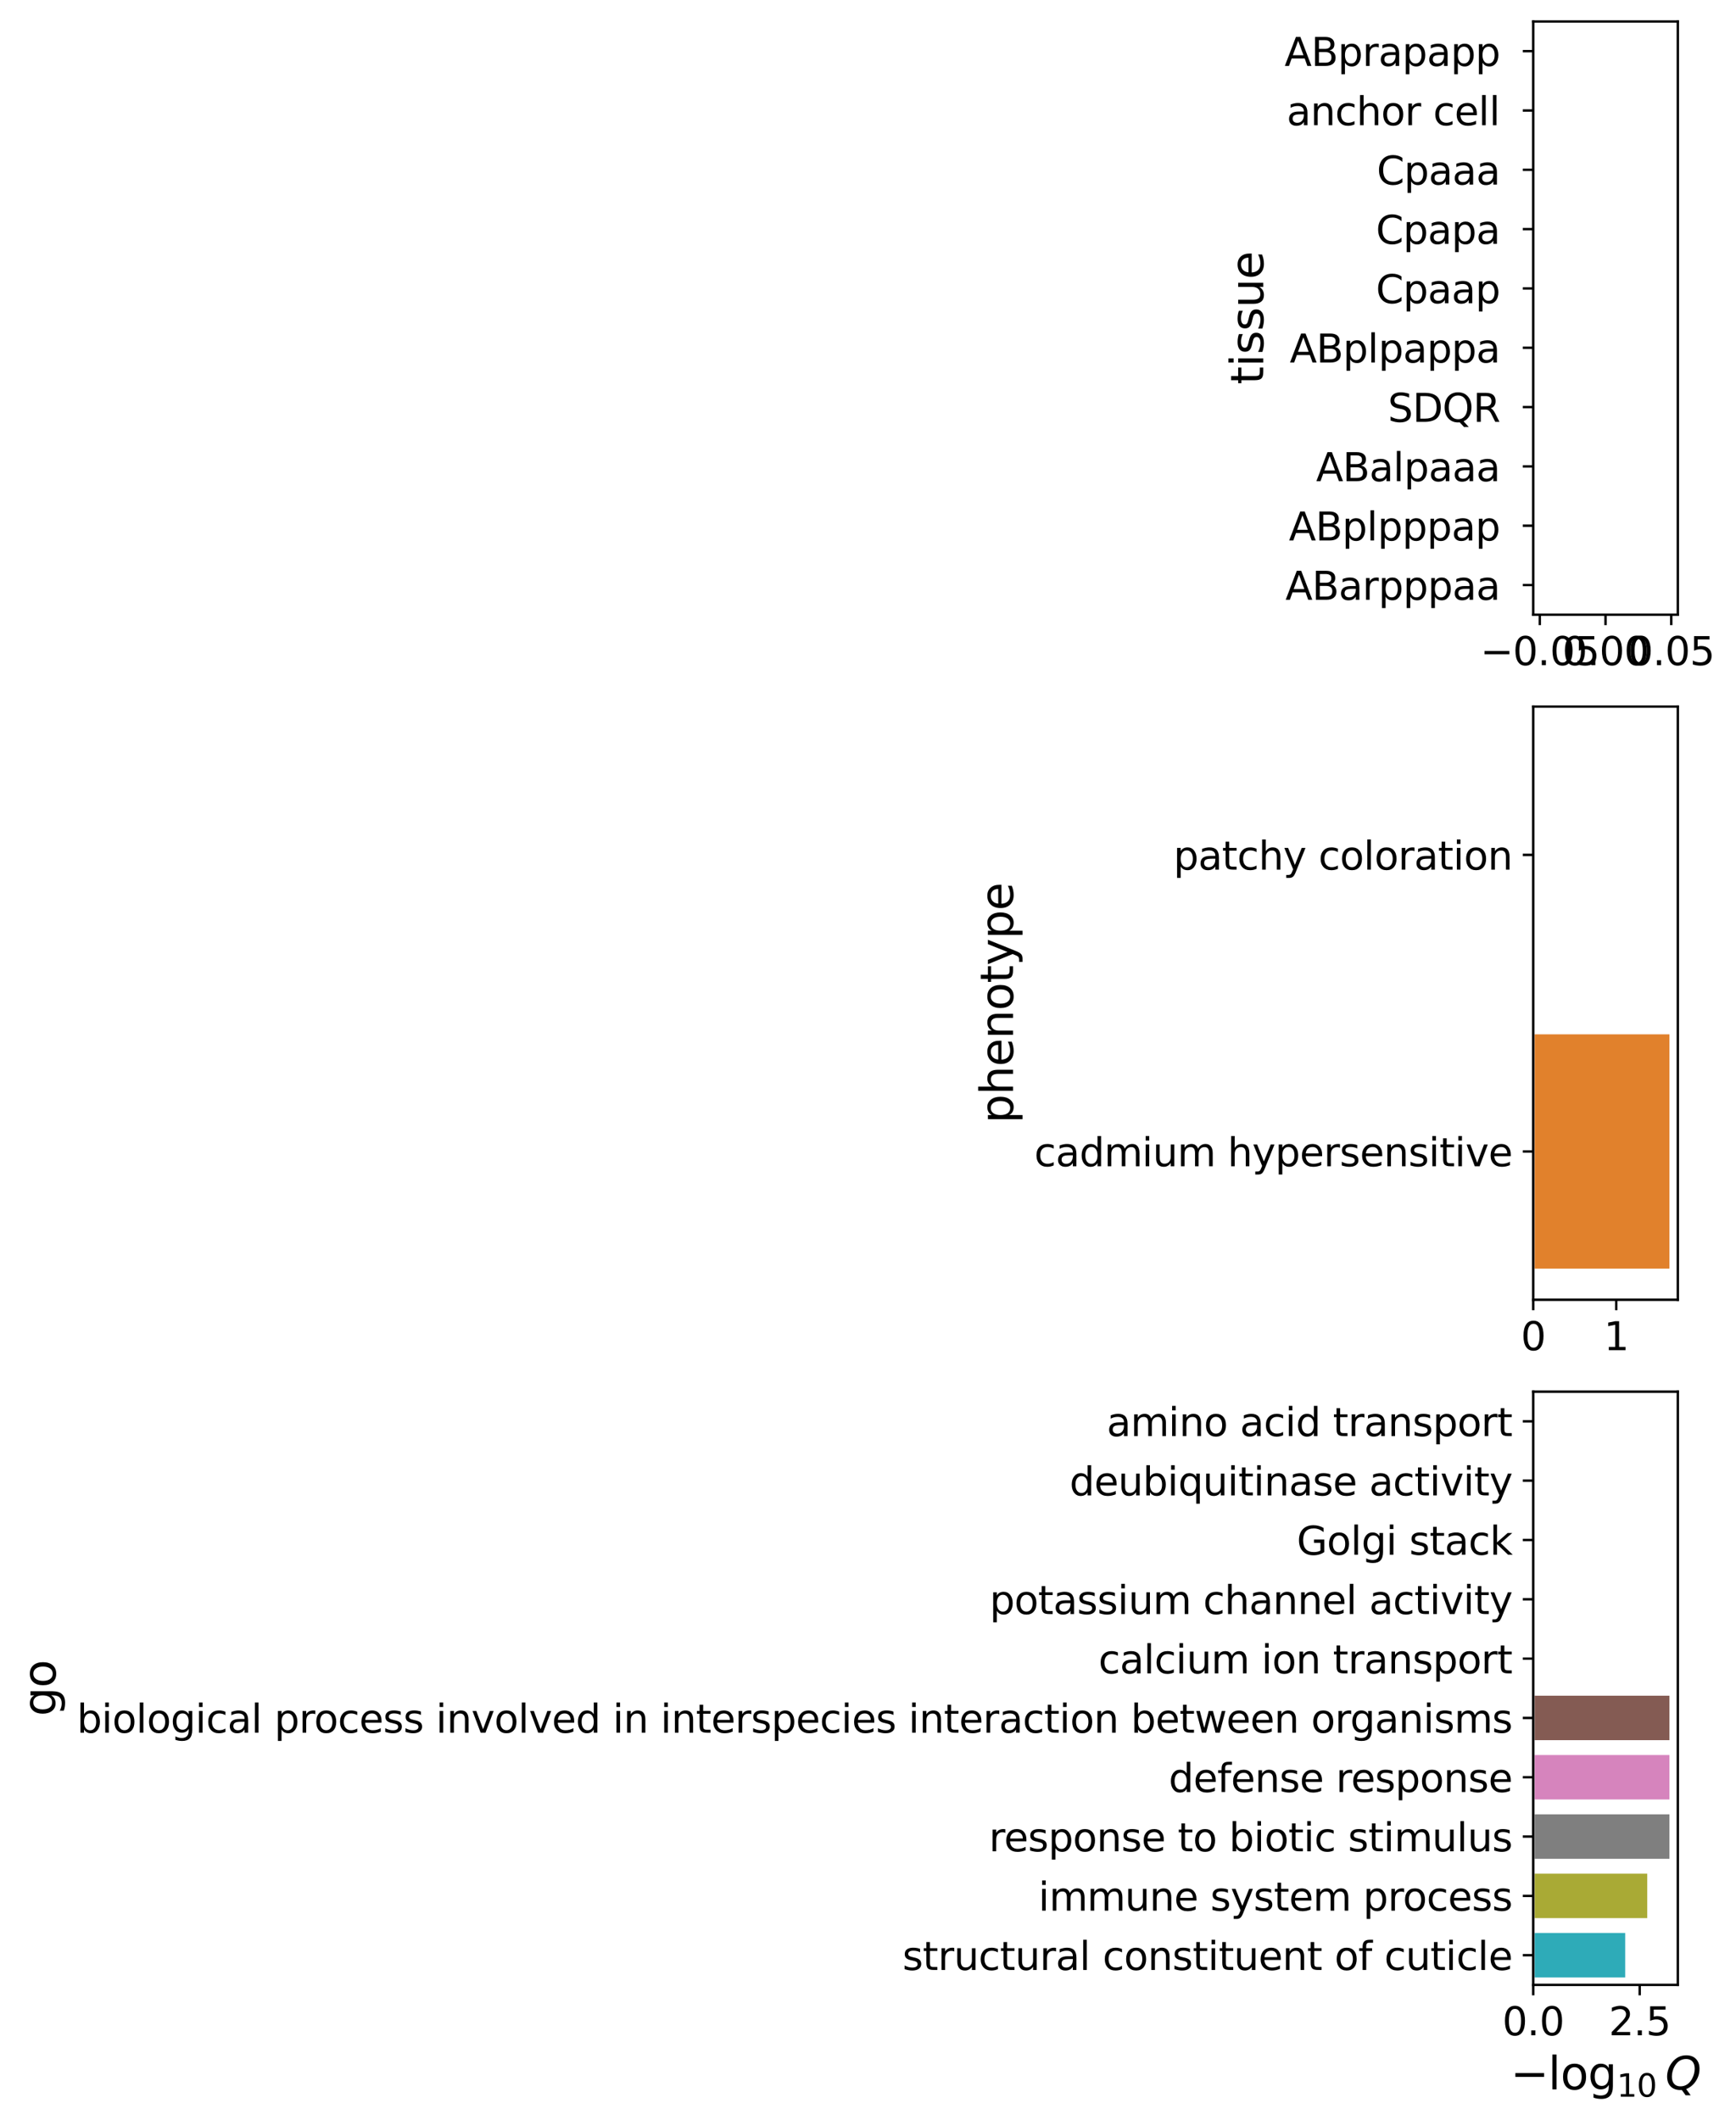 <?xml version="1.0" encoding="utf-8" standalone="no"?>
<!DOCTYPE svg PUBLIC "-//W3C//DTD SVG 1.1//EN"
  "http://www.w3.org/Graphics/SVG/1.1/DTD/svg11.dtd">
<svg xmlns:xlink="http://www.w3.org/1999/xlink" width="581.06pt" height="709.692pt" viewBox="0 0 581.06 709.692" xmlns="http://www.w3.org/2000/svg" version="1.1">
 <defs>
  <style type="text/css">*{stroke-linejoin: round; stroke-linecap: butt}</style>
 </defs>
 <g id="figure_1">
  <g id="patch_1">
   <path d="M 0 709.692 
L 581.06 709.692 
L 581.06 0 
L 0 0 
z
" style="fill: #ffffff"/>
  </g>
  <g id="axes_1">
   <g id="patch_2">
    <path d="M 513.187 205.747 
L 561.587 205.747 
L 561.587 7.2 
L 513.187 7.2 
z
" style="fill: #ffffff"/>
   </g>
   <g id="patch_3">
    <path d="M 0 0 
z
" clip-path="url(#p25fff73bb0)" style="fill: #3274a1; stroke: #ffffff; stroke-linejoin: miter"/>
   </g>
   <g id="patch_4">
    <path d="M 0 0 
z
" clip-path="url(#p25fff73bb0)" style="fill: #e1812c; stroke: #ffffff; stroke-linejoin: miter"/>
   </g>
   <g id="patch_5">
    <path d="M 0 0 
z
" clip-path="url(#p25fff73bb0)" style="fill: #3a923a; stroke: #ffffff; stroke-linejoin: miter"/>
   </g>
   <g id="patch_6">
    <path d="M 0 0 
z
" clip-path="url(#p25fff73bb0)" style="fill: #c03d3e; stroke: #ffffff; stroke-linejoin: miter"/>
   </g>
   <g id="patch_7">
    <path d="M 0 0 
z
" clip-path="url(#p25fff73bb0)" style="fill: #9372b2; stroke: #ffffff; stroke-linejoin: miter"/>
   </g>
   <g id="patch_8">
    <path d="M 0 0 
z
" clip-path="url(#p25fff73bb0)" style="fill: #845b53; stroke: #ffffff; stroke-linejoin: miter"/>
   </g>
   <g id="patch_9">
    <path d="M 0 0 
z
" clip-path="url(#p25fff73bb0)" style="fill: #d684bd; stroke: #ffffff; stroke-linejoin: miter"/>
   </g>
   <g id="patch_10">
    <path d="M 0 0 
z
" clip-path="url(#p25fff73bb0)" style="fill: #7f7f7f; stroke: #ffffff; stroke-linejoin: miter"/>
   </g>
   <g id="patch_11">
    <path d="M 0 0 
z
" clip-path="url(#p25fff73bb0)" style="fill: #a9aa35; stroke: #ffffff; stroke-linejoin: miter"/>
   </g>
   <g id="patch_12">
    <path d="M 0 0 
z
" clip-path="url(#p25fff73bb0)" style="fill: #2eabb8; stroke: #ffffff; stroke-linejoin: miter"/>
   </g>
   <g id="matplotlib.axis_1">
    <g id="xtick_1">
     <g id="line2d_1">
      <defs>
       <path id="m244126fe84" d="M 0 0 
L 0 3.5 
" style="stroke: #000000; stroke-width: 0.8"/>
      </defs>
      <g>
       <use xlink:href="#m244126fe84" x="515.387" y="205.747" style="stroke: #000000; stroke-width: 0.8"/>
      </g>
     </g>
     <g id="text_1">
      <!-- −0.05 -->
      <g transform="translate(495.468 222.625) scale(0.13 -0.13)">
       <defs>
        <path id="DejaVuSans-2212" d="M 678 2272 
L 4684 2272 
L 4684 1741 
L 678 1741 
L 678 2272 
z
" transform="scale(0.016)"/>
        <path id="DejaVuSans-30" d="M 2034 4250 
Q 1547 4250 1301 3770 
Q 1056 3291 1056 2328 
Q 1056 1369 1301 889 
Q 1547 409 2034 409 
Q 2525 409 2770 889 
Q 3016 1369 3016 2328 
Q 3016 3291 2770 3770 
Q 2525 4250 2034 4250 
z
M 2034 4750 
Q 2819 4750 3233 4129 
Q 3647 3509 3647 2328 
Q 3647 1150 3233 529 
Q 2819 -91 2034 -91 
Q 1250 -91 836 529 
Q 422 1150 422 2328 
Q 422 3509 836 4129 
Q 1250 4750 2034 4750 
z
" transform="scale(0.016)"/>
        <path id="DejaVuSans-2e" d="M 684 794 
L 1344 794 
L 1344 0 
L 684 0 
L 684 794 
z
" transform="scale(0.016)"/>
        <path id="DejaVuSans-35" d="M 691 4666 
L 3169 4666 
L 3169 4134 
L 1269 4134 
L 1269 2991 
Q 1406 3038 1543 3061 
Q 1681 3084 1819 3084 
Q 2600 3084 3056 2656 
Q 3513 2228 3513 1497 
Q 3513 744 3044 326 
Q 2575 -91 1722 -91 
Q 1428 -91 1123 -41 
Q 819 9 494 109 
L 494 744 
Q 775 591 1075 516 
Q 1375 441 1709 441 
Q 2250 441 2565 725 
Q 2881 1009 2881 1497 
Q 2881 1984 2565 2268 
Q 2250 2553 1709 2553 
Q 1456 2553 1204 2497 
Q 953 2441 691 2322 
L 691 4666 
z
" transform="scale(0.016)"/>
       </defs>
       <use xlink:href="#DejaVuSans-2212"/>
       <use xlink:href="#DejaVuSans-30" x="83.789"/>
       <use xlink:href="#DejaVuSans-2e" x="147.412"/>
       <use xlink:href="#DejaVuSans-30" x="179.199"/>
       <use xlink:href="#DejaVuSans-35" x="242.822"/>
      </g>
     </g>
    </g>
    <g id="xtick_2">
     <g id="line2d_2">
      <g>
       <use xlink:href="#m244126fe84" x="537.387" y="205.747" style="stroke: #000000; stroke-width: 0.8"/>
      </g>
     </g>
     <g id="text_2">
      <!-- 0.00 -->
      <g transform="translate(522.914 222.625) scale(0.13 -0.13)">
       <use xlink:href="#DejaVuSans-30"/>
       <use xlink:href="#DejaVuSans-2e" x="63.623"/>
       <use xlink:href="#DejaVuSans-30" x="95.41"/>
       <use xlink:href="#DejaVuSans-30" x="159.033"/>
      </g>
     </g>
    </g>
    <g id="xtick_3">
     <g id="line2d_3">
      <g>
       <use xlink:href="#m244126fe84" x="559.387" y="205.747" style="stroke: #000000; stroke-width: 0.8"/>
      </g>
     </g>
     <g id="text_3">
      <!-- 0.05 -->
      <g transform="translate(544.914 222.625) scale(0.13 -0.13)">
       <use xlink:href="#DejaVuSans-30"/>
       <use xlink:href="#DejaVuSans-2e" x="63.623"/>
       <use xlink:href="#DejaVuSans-30" x="95.41"/>
       <use xlink:href="#DejaVuSans-35" x="159.033"/>
      </g>
     </g>
    </g>
   </g>
   <g id="matplotlib.axis_2">
    <g id="ytick_1">
     <g id="line2d_4">
      <defs>
       <path id="mc6556f4d99" d="M 0 0 
L -3.5 0 
" style="stroke: #000000; stroke-width: 0.8"/>
      </defs>
      <g>
       <use xlink:href="#mc6556f4d99" x="513.187" y="17.127" style="stroke: #000000; stroke-width: 0.8"/>
      </g>
     </g>
     <g id="text_4">
      <!-- ABprapapp  -->
      <g transform="translate(429.954 22.066) scale(0.13 -0.13)">
       <defs>
        <path id="DejaVuSans-41" d="M 2188 4044 
L 1331 1722 
L 3047 1722 
L 2188 4044 
z
M 1831 4666 
L 2547 4666 
L 4325 0 
L 3669 0 
L 3244 1197 
L 1141 1197 
L 716 0 
L 50 0 
L 1831 4666 
z
" transform="scale(0.016)"/>
        <path id="DejaVuSans-42" d="M 1259 2228 
L 1259 519 
L 2272 519 
Q 2781 519 3026 730 
Q 3272 941 3272 1375 
Q 3272 1813 3026 2020 
Q 2781 2228 2272 2228 
L 1259 2228 
z
M 1259 4147 
L 1259 2741 
L 2194 2741 
Q 2656 2741 2882 2914 
Q 3109 3088 3109 3444 
Q 3109 3797 2882 3972 
Q 2656 4147 2194 4147 
L 1259 4147 
z
M 628 4666 
L 2241 4666 
Q 2963 4666 3353 4366 
Q 3744 4066 3744 3513 
Q 3744 3084 3544 2831 
Q 3344 2578 2956 2516 
Q 3422 2416 3680 2098 
Q 3938 1781 3938 1306 
Q 3938 681 3513 340 
Q 3088 0 2303 0 
L 628 0 
L 628 4666 
z
" transform="scale(0.016)"/>
        <path id="DejaVuSans-70" d="M 1159 525 
L 1159 -1331 
L 581 -1331 
L 581 3500 
L 1159 3500 
L 1159 2969 
Q 1341 3281 1617 3432 
Q 1894 3584 2278 3584 
Q 2916 3584 3314 3078 
Q 3713 2572 3713 1747 
Q 3713 922 3314 415 
Q 2916 -91 2278 -91 
Q 1894 -91 1617 61 
Q 1341 213 1159 525 
z
M 3116 1747 
Q 3116 2381 2855 2742 
Q 2594 3103 2138 3103 
Q 1681 3103 1420 2742 
Q 1159 2381 1159 1747 
Q 1159 1113 1420 752 
Q 1681 391 2138 391 
Q 2594 391 2855 752 
Q 3116 1113 3116 1747 
z
" transform="scale(0.016)"/>
        <path id="DejaVuSans-72" d="M 2631 2963 
Q 2534 3019 2420 3045 
Q 2306 3072 2169 3072 
Q 1681 3072 1420 2755 
Q 1159 2438 1159 1844 
L 1159 0 
L 581 0 
L 581 3500 
L 1159 3500 
L 1159 2956 
Q 1341 3275 1631 3429 
Q 1922 3584 2338 3584 
Q 2397 3584 2469 3576 
Q 2541 3569 2628 3553 
L 2631 2963 
z
" transform="scale(0.016)"/>
        <path id="DejaVuSans-61" d="M 2194 1759 
Q 1497 1759 1228 1600 
Q 959 1441 959 1056 
Q 959 750 1161 570 
Q 1363 391 1709 391 
Q 2188 391 2477 730 
Q 2766 1069 2766 1631 
L 2766 1759 
L 2194 1759 
z
M 3341 1997 
L 3341 0 
L 2766 0 
L 2766 531 
Q 2569 213 2275 61 
Q 1981 -91 1556 -91 
Q 1019 -91 701 211 
Q 384 513 384 1019 
Q 384 1609 779 1909 
Q 1175 2209 1959 2209 
L 2766 2209 
L 2766 2266 
Q 2766 2663 2505 2880 
Q 2244 3097 1772 3097 
Q 1472 3097 1187 3025 
Q 903 2953 641 2809 
L 641 3341 
Q 956 3463 1253 3523 
Q 1550 3584 1831 3584 
Q 2591 3584 2966 3190 
Q 3341 2797 3341 1997 
z
" transform="scale(0.016)"/>
        <path id="DejaVuSans-20" transform="scale(0.016)"/>
       </defs>
       <use xlink:href="#DejaVuSans-41"/>
       <use xlink:href="#DejaVuSans-42" x="68.408"/>
       <use xlink:href="#DejaVuSans-70" x="137.012"/>
       <use xlink:href="#DejaVuSans-72" x="200.488"/>
       <use xlink:href="#DejaVuSans-61" x="241.602"/>
       <use xlink:href="#DejaVuSans-70" x="302.881"/>
       <use xlink:href="#DejaVuSans-61" x="366.357"/>
       <use xlink:href="#DejaVuSans-70" x="427.637"/>
       <use xlink:href="#DejaVuSans-70" x="491.113"/>
       <use xlink:href="#DejaVuSans-20" x="554.59"/>
      </g>
     </g>
    </g>
    <g id="ytick_2">
     <g id="line2d_5">
      <g>
       <use xlink:href="#mc6556f4d99" x="513.187" y="36.982" style="stroke: #000000; stroke-width: 0.8"/>
      </g>
     </g>
     <g id="text_5">
      <!-- anchor cell  -->
      <g transform="translate(430.663 41.921) scale(0.13 -0.13)">
       <defs>
        <path id="DejaVuSans-6e" d="M 3513 2113 
L 3513 0 
L 2938 0 
L 2938 2094 
Q 2938 2591 2744 2837 
Q 2550 3084 2163 3084 
Q 1697 3084 1428 2787 
Q 1159 2491 1159 1978 
L 1159 0 
L 581 0 
L 581 3500 
L 1159 3500 
L 1159 2956 
Q 1366 3272 1645 3428 
Q 1925 3584 2291 3584 
Q 2894 3584 3203 3211 
Q 3513 2838 3513 2113 
z
" transform="scale(0.016)"/>
        <path id="DejaVuSans-63" d="M 3122 3366 
L 3122 2828 
Q 2878 2963 2633 3030 
Q 2388 3097 2138 3097 
Q 1578 3097 1268 2742 
Q 959 2388 959 1747 
Q 959 1106 1268 751 
Q 1578 397 2138 397 
Q 2388 397 2633 464 
Q 2878 531 3122 666 
L 3122 134 
Q 2881 22 2623 -34 
Q 2366 -91 2075 -91 
Q 1284 -91 818 406 
Q 353 903 353 1747 
Q 353 2603 823 3093 
Q 1294 3584 2113 3584 
Q 2378 3584 2631 3529 
Q 2884 3475 3122 3366 
z
" transform="scale(0.016)"/>
        <path id="DejaVuSans-68" d="M 3513 2113 
L 3513 0 
L 2938 0 
L 2938 2094 
Q 2938 2591 2744 2837 
Q 2550 3084 2163 3084 
Q 1697 3084 1428 2787 
Q 1159 2491 1159 1978 
L 1159 0 
L 581 0 
L 581 4863 
L 1159 4863 
L 1159 2956 
Q 1366 3272 1645 3428 
Q 1925 3584 2291 3584 
Q 2894 3584 3203 3211 
Q 3513 2838 3513 2113 
z
" transform="scale(0.016)"/>
        <path id="DejaVuSans-6f" d="M 1959 3097 
Q 1497 3097 1228 2736 
Q 959 2375 959 1747 
Q 959 1119 1226 758 
Q 1494 397 1959 397 
Q 2419 397 2687 759 
Q 2956 1122 2956 1747 
Q 2956 2369 2687 2733 
Q 2419 3097 1959 3097 
z
M 1959 3584 
Q 2709 3584 3137 3096 
Q 3566 2609 3566 1747 
Q 3566 888 3137 398 
Q 2709 -91 1959 -91 
Q 1206 -91 779 398 
Q 353 888 353 1747 
Q 353 2609 779 3096 
Q 1206 3584 1959 3584 
z
" transform="scale(0.016)"/>
        <path id="DejaVuSans-65" d="M 3597 1894 
L 3597 1613 
L 953 1613 
Q 991 1019 1311 708 
Q 1631 397 2203 397 
Q 2534 397 2845 478 
Q 3156 559 3463 722 
L 3463 178 
Q 3153 47 2828 -22 
Q 2503 -91 2169 -91 
Q 1331 -91 842 396 
Q 353 884 353 1716 
Q 353 2575 817 3079 
Q 1281 3584 2069 3584 
Q 2775 3584 3186 3129 
Q 3597 2675 3597 1894 
z
M 3022 2063 
Q 3016 2534 2758 2815 
Q 2500 3097 2075 3097 
Q 1594 3097 1305 2825 
Q 1016 2553 972 2059 
L 3022 2063 
z
" transform="scale(0.016)"/>
        <path id="DejaVuSans-6c" d="M 603 4863 
L 1178 4863 
L 1178 0 
L 603 0 
L 603 4863 
z
" transform="scale(0.016)"/>
       </defs>
       <use xlink:href="#DejaVuSans-61"/>
       <use xlink:href="#DejaVuSans-6e" x="61.279"/>
       <use xlink:href="#DejaVuSans-63" x="124.658"/>
       <use xlink:href="#DejaVuSans-68" x="179.639"/>
       <use xlink:href="#DejaVuSans-6f" x="243.018"/>
       <use xlink:href="#DejaVuSans-72" x="304.199"/>
       <use xlink:href="#DejaVuSans-20" x="345.312"/>
       <use xlink:href="#DejaVuSans-63" x="377.1"/>
       <use xlink:href="#DejaVuSans-65" x="432.08"/>
       <use xlink:href="#DejaVuSans-6c" x="493.604"/>
       <use xlink:href="#DejaVuSans-6c" x="521.387"/>
       <use xlink:href="#DejaVuSans-20" x="549.17"/>
      </g>
     </g>
    </g>
    <g id="ytick_3">
     <g id="line2d_6">
      <g>
       <use xlink:href="#mc6556f4d99" x="513.187" y="56.837" style="stroke: #000000; stroke-width: 0.8"/>
      </g>
     </g>
     <g id="text_6">
      <!-- Cpaaa  -->
      <g transform="translate(460.825 61.776) scale(0.13 -0.13)">
       <defs>
        <path id="DejaVuSans-43" d="M 4122 4306 
L 4122 3641 
Q 3803 3938 3442 4084 
Q 3081 4231 2675 4231 
Q 1875 4231 1450 3742 
Q 1025 3253 1025 2328 
Q 1025 1406 1450 917 
Q 1875 428 2675 428 
Q 3081 428 3442 575 
Q 3803 722 4122 1019 
L 4122 359 
Q 3791 134 3420 21 
Q 3050 -91 2638 -91 
Q 1578 -91 968 557 
Q 359 1206 359 2328 
Q 359 3453 968 4101 
Q 1578 4750 2638 4750 
Q 3056 4750 3426 4639 
Q 3797 4528 4122 4306 
z
" transform="scale(0.016)"/>
       </defs>
       <use xlink:href="#DejaVuSans-43"/>
       <use xlink:href="#DejaVuSans-70" x="69.824"/>
       <use xlink:href="#DejaVuSans-61" x="133.301"/>
       <use xlink:href="#DejaVuSans-61" x="194.58"/>
       <use xlink:href="#DejaVuSans-61" x="255.859"/>
       <use xlink:href="#DejaVuSans-20" x="317.139"/>
      </g>
     </g>
    </g>
    <g id="ytick_4">
     <g id="line2d_7">
      <g>
       <use xlink:href="#mc6556f4d99" x="513.187" y="76.691" style="stroke: #000000; stroke-width: 0.8"/>
      </g>
     </g>
     <g id="text_7">
      <!-- Cpapa  -->
      <g transform="translate(460.539 81.63) scale(0.13 -0.13)">
       <use xlink:href="#DejaVuSans-43"/>
       <use xlink:href="#DejaVuSans-70" x="69.824"/>
       <use xlink:href="#DejaVuSans-61" x="133.301"/>
       <use xlink:href="#DejaVuSans-70" x="194.58"/>
       <use xlink:href="#DejaVuSans-61" x="258.057"/>
       <use xlink:href="#DejaVuSans-20" x="319.336"/>
      </g>
     </g>
    </g>
    <g id="ytick_5">
     <g id="line2d_8">
      <g>
       <use xlink:href="#mc6556f4d99" x="513.187" y="96.546" style="stroke: #000000; stroke-width: 0.8"/>
      </g>
     </g>
     <g id="text_8">
      <!-- Cpaap  -->
      <g transform="translate(460.539 101.485) scale(0.13 -0.13)">
       <use xlink:href="#DejaVuSans-43"/>
       <use xlink:href="#DejaVuSans-70" x="69.824"/>
       <use xlink:href="#DejaVuSans-61" x="133.301"/>
       <use xlink:href="#DejaVuSans-61" x="194.58"/>
       <use xlink:href="#DejaVuSans-70" x="255.859"/>
       <use xlink:href="#DejaVuSans-20" x="319.336"/>
      </g>
     </g>
    </g>
    <g id="ytick_6">
     <g id="line2d_9">
      <g>
       <use xlink:href="#mc6556f4d99" x="513.187" y="116.401" style="stroke: #000000; stroke-width: 0.8"/>
      </g>
     </g>
     <g id="text_9">
      <!-- ABplpappa  -->
      <g transform="translate(431.687 121.34) scale(0.13 -0.13)">
       <use xlink:href="#DejaVuSans-41"/>
       <use xlink:href="#DejaVuSans-42" x="68.408"/>
       <use xlink:href="#DejaVuSans-70" x="137.012"/>
       <use xlink:href="#DejaVuSans-6c" x="200.488"/>
       <use xlink:href="#DejaVuSans-70" x="228.271"/>
       <use xlink:href="#DejaVuSans-61" x="291.748"/>
       <use xlink:href="#DejaVuSans-70" x="353.027"/>
       <use xlink:href="#DejaVuSans-70" x="416.504"/>
       <use xlink:href="#DejaVuSans-61" x="479.98"/>
       <use xlink:href="#DejaVuSans-20" x="541.26"/>
      </g>
     </g>
    </g>
    <g id="ytick_7">
     <g id="line2d_10">
      <g>
       <use xlink:href="#mc6556f4d99" x="513.187" y="136.255" style="stroke: #000000; stroke-width: 0.8"/>
      </g>
     </g>
     <g id="text_10">
      <!-- SDQR  -->
      <g transform="translate(464.526 141.194) scale(0.13 -0.13)">
       <defs>
        <path id="DejaVuSans-53" d="M 3425 4513 
L 3425 3897 
Q 3066 4069 2747 4153 
Q 2428 4238 2131 4238 
Q 1616 4238 1336 4038 
Q 1056 3838 1056 3469 
Q 1056 3159 1242 3001 
Q 1428 2844 1947 2747 
L 2328 2669 
Q 3034 2534 3370 2195 
Q 3706 1856 3706 1288 
Q 3706 609 3251 259 
Q 2797 -91 1919 -91 
Q 1588 -91 1214 -16 
Q 841 59 441 206 
L 441 856 
Q 825 641 1194 531 
Q 1563 422 1919 422 
Q 2459 422 2753 634 
Q 3047 847 3047 1241 
Q 3047 1584 2836 1778 
Q 2625 1972 2144 2069 
L 1759 2144 
Q 1053 2284 737 2584 
Q 422 2884 422 3419 
Q 422 4038 858 4394 
Q 1294 4750 2059 4750 
Q 2388 4750 2728 4690 
Q 3069 4631 3425 4513 
z
" transform="scale(0.016)"/>
        <path id="DejaVuSans-44" d="M 1259 4147 
L 1259 519 
L 2022 519 
Q 2988 519 3436 956 
Q 3884 1394 3884 2338 
Q 3884 3275 3436 3711 
Q 2988 4147 2022 4147 
L 1259 4147 
z
M 628 4666 
L 1925 4666 
Q 3281 4666 3915 4102 
Q 4550 3538 4550 2338 
Q 4550 1131 3912 565 
Q 3275 0 1925 0 
L 628 0 
L 628 4666 
z
" transform="scale(0.016)"/>
        <path id="DejaVuSans-51" d="M 2522 4238 
Q 1834 4238 1429 3725 
Q 1025 3213 1025 2328 
Q 1025 1447 1429 934 
Q 1834 422 2522 422 
Q 3209 422 3611 934 
Q 4013 1447 4013 2328 
Q 4013 3213 3611 3725 
Q 3209 4238 2522 4238 
z
M 3406 84 
L 4238 -825 
L 3475 -825 
L 2784 -78 
Q 2681 -84 2626 -87 
Q 2572 -91 2522 -91 
Q 1538 -91 948 567 
Q 359 1225 359 2328 
Q 359 3434 948 4092 
Q 1538 4750 2522 4750 
Q 3503 4750 4090 4092 
Q 4678 3434 4678 2328 
Q 4678 1516 4351 937 
Q 4025 359 3406 84 
z
" transform="scale(0.016)"/>
        <path id="DejaVuSans-52" d="M 2841 2188 
Q 3044 2119 3236 1894 
Q 3428 1669 3622 1275 
L 4263 0 
L 3584 0 
L 2988 1197 
Q 2756 1666 2539 1819 
Q 2322 1972 1947 1972 
L 1259 1972 
L 1259 0 
L 628 0 
L 628 4666 
L 2053 4666 
Q 2853 4666 3247 4331 
Q 3641 3997 3641 3322 
Q 3641 2881 3436 2590 
Q 3231 2300 2841 2188 
z
M 1259 4147 
L 1259 2491 
L 2053 2491 
Q 2509 2491 2742 2702 
Q 2975 2913 2975 3322 
Q 2975 3731 2742 3939 
Q 2509 4147 2053 4147 
L 1259 4147 
z
" transform="scale(0.016)"/>
       </defs>
       <use xlink:href="#DejaVuSans-53"/>
       <use xlink:href="#DejaVuSans-44" x="63.477"/>
       <use xlink:href="#DejaVuSans-51" x="140.479"/>
       <use xlink:href="#DejaVuSans-52" x="219.189"/>
       <use xlink:href="#DejaVuSans-20" x="288.672"/>
      </g>
     </g>
    </g>
    <g id="ytick_8">
     <g id="line2d_11">
      <g>
       <use xlink:href="#mc6556f4d99" x="513.187" y="156.11" style="stroke: #000000; stroke-width: 0.8"/>
      </g>
     </g>
     <g id="text_11">
      <!-- ABalpaaa  -->
      <g transform="translate(440.513 161.049) scale(0.13 -0.13)">
       <use xlink:href="#DejaVuSans-41"/>
       <use xlink:href="#DejaVuSans-42" x="68.408"/>
       <use xlink:href="#DejaVuSans-61" x="137.012"/>
       <use xlink:href="#DejaVuSans-6c" x="198.291"/>
       <use xlink:href="#DejaVuSans-70" x="226.074"/>
       <use xlink:href="#DejaVuSans-61" x="289.551"/>
       <use xlink:href="#DejaVuSans-61" x="350.83"/>
       <use xlink:href="#DejaVuSans-61" x="412.109"/>
       <use xlink:href="#DejaVuSans-20" x="473.389"/>
      </g>
     </g>
    </g>
    <g id="ytick_9">
     <g id="line2d_12">
      <g>
       <use xlink:href="#mc6556f4d99" x="513.187" y="175.965" style="stroke: #000000; stroke-width: 0.8"/>
      </g>
     </g>
     <g id="text_12">
      <!-- ABplpppap  -->
      <g transform="translate(431.4 180.904) scale(0.13 -0.13)">
       <use xlink:href="#DejaVuSans-41"/>
       <use xlink:href="#DejaVuSans-42" x="68.408"/>
       <use xlink:href="#DejaVuSans-70" x="137.012"/>
       <use xlink:href="#DejaVuSans-6c" x="200.488"/>
       <use xlink:href="#DejaVuSans-70" x="228.271"/>
       <use xlink:href="#DejaVuSans-70" x="291.748"/>
       <use xlink:href="#DejaVuSans-70" x="355.225"/>
       <use xlink:href="#DejaVuSans-61" x="418.701"/>
       <use xlink:href="#DejaVuSans-70" x="479.98"/>
       <use xlink:href="#DejaVuSans-20" x="543.457"/>
      </g>
     </g>
    </g>
    <g id="ytick_10">
     <g id="line2d_13">
      <g>
       <use xlink:href="#mc6556f4d99" x="513.187" y="195.819" style="stroke: #000000; stroke-width: 0.8"/>
      </g>
     </g>
     <g id="text_13">
      <!-- ABarpppaa  -->
      <g transform="translate(430.241 200.758) scale(0.13 -0.13)">
       <use xlink:href="#DejaVuSans-41"/>
       <use xlink:href="#DejaVuSans-42" x="68.408"/>
       <use xlink:href="#DejaVuSans-61" x="137.012"/>
       <use xlink:href="#DejaVuSans-72" x="198.291"/>
       <use xlink:href="#DejaVuSans-70" x="239.404"/>
       <use xlink:href="#DejaVuSans-70" x="302.881"/>
       <use xlink:href="#DejaVuSans-70" x="366.357"/>
       <use xlink:href="#DejaVuSans-61" x="429.834"/>
       <use xlink:href="#DejaVuSans-61" x="491.113"/>
       <use xlink:href="#DejaVuSans-20" x="552.393"/>
      </g>
     </g>
    </g>
    <g id="text_14">
     <!-- tissue -->
     <g transform="translate(422.835 128.679) rotate(-90) scale(0.15 -0.15)">
      <defs>
       <path id="DejaVuSans-74" d="M 1172 4494 
L 1172 3500 
L 2356 3500 
L 2356 3053 
L 1172 3053 
L 1172 1153 
Q 1172 725 1289 603 
Q 1406 481 1766 481 
L 2356 481 
L 2356 0 
L 1766 0 
Q 1100 0 847 248 
Q 594 497 594 1153 
L 594 3053 
L 172 3053 
L 172 3500 
L 594 3500 
L 594 4494 
L 1172 4494 
z
" transform="scale(0.016)"/>
       <path id="DejaVuSans-69" d="M 603 3500 
L 1178 3500 
L 1178 0 
L 603 0 
L 603 3500 
z
M 603 4863 
L 1178 4863 
L 1178 4134 
L 603 4134 
L 603 4863 
z
" transform="scale(0.016)"/>
       <path id="DejaVuSans-73" d="M 2834 3397 
L 2834 2853 
Q 2591 2978 2328 3040 
Q 2066 3103 1784 3103 
Q 1356 3103 1142 2972 
Q 928 2841 928 2578 
Q 928 2378 1081 2264 
Q 1234 2150 1697 2047 
L 1894 2003 
Q 2506 1872 2764 1633 
Q 3022 1394 3022 966 
Q 3022 478 2636 193 
Q 2250 -91 1575 -91 
Q 1294 -91 989 -36 
Q 684 19 347 128 
L 347 722 
Q 666 556 975 473 
Q 1284 391 1588 391 
Q 1994 391 2212 530 
Q 2431 669 2431 922 
Q 2431 1156 2273 1281 
Q 2116 1406 1581 1522 
L 1381 1569 
Q 847 1681 609 1914 
Q 372 2147 372 2553 
Q 372 3047 722 3315 
Q 1072 3584 1716 3584 
Q 2034 3584 2315 3537 
Q 2597 3491 2834 3397 
z
" transform="scale(0.016)"/>
       <path id="DejaVuSans-75" d="M 544 1381 
L 544 3500 
L 1119 3500 
L 1119 1403 
Q 1119 906 1312 657 
Q 1506 409 1894 409 
Q 2359 409 2629 706 
Q 2900 1003 2900 1516 
L 2900 3500 
L 3475 3500 
L 3475 0 
L 2900 0 
L 2900 538 
Q 2691 219 2414 64 
Q 2138 -91 1772 -91 
Q 1169 -91 856 284 
Q 544 659 544 1381 
z
M 1991 3584 
L 1991 3584 
z
" transform="scale(0.016)"/>
      </defs>
      <use xlink:href="#DejaVuSans-74"/>
      <use xlink:href="#DejaVuSans-69" x="39.209"/>
      <use xlink:href="#DejaVuSans-73" x="66.992"/>
      <use xlink:href="#DejaVuSans-73" x="119.092"/>
      <use xlink:href="#DejaVuSans-75" x="171.191"/>
      <use xlink:href="#DejaVuSans-65" x="234.57"/>
     </g>
    </g>
   </g>
   <g id="line2d_14">
    <path clip-path="url(#p25fff73bb0)" style="fill: none; stroke: #424242; stroke-width: 2.7; stroke-linecap: round"/>
   </g>
   <g id="line2d_15">
    <path clip-path="url(#p25fff73bb0)" style="fill: none; stroke: #424242; stroke-width: 2.7; stroke-linecap: round"/>
   </g>
   <g id="line2d_16">
    <path clip-path="url(#p25fff73bb0)" style="fill: none; stroke: #424242; stroke-width: 2.7; stroke-linecap: round"/>
   </g>
   <g id="line2d_17">
    <path clip-path="url(#p25fff73bb0)" style="fill: none; stroke: #424242; stroke-width: 2.7; stroke-linecap: round"/>
   </g>
   <g id="line2d_18">
    <path clip-path="url(#p25fff73bb0)" style="fill: none; stroke: #424242; stroke-width: 2.7; stroke-linecap: round"/>
   </g>
   <g id="line2d_19">
    <path clip-path="url(#p25fff73bb0)" style="fill: none; stroke: #424242; stroke-width: 2.7; stroke-linecap: round"/>
   </g>
   <g id="line2d_20">
    <path clip-path="url(#p25fff73bb0)" style="fill: none; stroke: #424242; stroke-width: 2.7; stroke-linecap: round"/>
   </g>
   <g id="line2d_21">
    <path clip-path="url(#p25fff73bb0)" style="fill: none; stroke: #424242; stroke-width: 2.7; stroke-linecap: round"/>
   </g>
   <g id="line2d_22">
    <path clip-path="url(#p25fff73bb0)" style="fill: none; stroke: #424242; stroke-width: 2.7; stroke-linecap: round"/>
   </g>
   <g id="line2d_23">
    <path clip-path="url(#p25fff73bb0)" style="fill: none; stroke: #424242; stroke-width: 2.7; stroke-linecap: round"/>
   </g>
   <g id="patch_13">
    <path d="M 513.187 205.747 
L 513.187 7.2 
" style="fill: none; stroke: #000000; stroke-width: 0.8; stroke-linejoin: miter; stroke-linecap: square"/>
   </g>
   <g id="patch_14">
    <path d="M 561.587 205.747 
L 561.587 7.2 
" style="fill: none; stroke: #000000; stroke-width: 0.8; stroke-linejoin: miter; stroke-linecap: square"/>
   </g>
   <g id="patch_15">
    <path d="M 513.187 205.747 
L 561.587 205.747 
" style="fill: none; stroke: #000000; stroke-width: 0.8; stroke-linejoin: miter; stroke-linecap: square"/>
   </g>
   <g id="patch_16">
    <path d="M 513.187 7.2 
L 561.587 7.2 
" style="fill: none; stroke: #000000; stroke-width: 0.8; stroke-linejoin: miter; stroke-linecap: square"/>
   </g>
  </g>
  <g id="axes_2">
   <g id="patch_17">
    <path d="M 513.187 435.053 
L 561.587 435.053 
L 561.587 236.507 
L 513.187 236.507 
z
" style="fill: #ffffff"/>
   </g>
   <g id="patch_18">
    <path d="M 0 0 
z
" clip-path="url(#p85466f009e)" style="fill: #3274a1; stroke: #ffffff; stroke-linejoin: miter"/>
   </g>
   <g id="patch_19">
    <path d="M 513.187 345.707 
L 559.282 345.707 
L 559.282 425.126 
L 513.187 425.126 
z
" clip-path="url(#p85466f009e)" style="fill: #e1812c; stroke: #ffffff; stroke-linejoin: miter"/>
   </g>
   <g id="matplotlib.axis_3">
    <g id="xtick_4">
     <g id="line2d_24">
      <g>
       <use xlink:href="#m244126fe84" x="513.187" y="435.053" style="stroke: #000000; stroke-width: 0.8"/>
      </g>
     </g>
     <g id="text_15">
      <!-- 0 -->
      <g transform="translate(509.051 451.931) scale(0.13 -0.13)">
       <use xlink:href="#DejaVuSans-30"/>
      </g>
     </g>
    </g>
    <g id="xtick_5">
     <g id="line2d_25">
      <g>
       <use xlink:href="#m244126fe84" x="540.972" y="435.053" style="stroke: #000000; stroke-width: 0.8"/>
      </g>
     </g>
     <g id="text_16">
      <!-- 1 -->
      <g transform="translate(536.837 451.931) scale(0.13 -0.13)">
       <defs>
        <path id="DejaVuSans-31" d="M 794 531 
L 1825 531 
L 1825 4091 
L 703 3866 
L 703 4441 
L 1819 4666 
L 2450 4666 
L 2450 531 
L 3481 531 
L 3481 0 
L 794 0 
L 794 531 
z
" transform="scale(0.016)"/>
       </defs>
       <use xlink:href="#DejaVuSans-31"/>
      </g>
     </g>
    </g>
   </g>
   <g id="matplotlib.axis_4">
    <g id="ytick_11">
     <g id="line2d_26">
      <g>
       <use xlink:href="#mc6556f4d99" x="513.187" y="286.143" style="stroke: #000000; stroke-width: 0.8"/>
      </g>
     </g>
     <g id="text_17">
      <!-- patchy coloration -->
      <g transform="translate(392.778 291.082) scale(0.13 -0.13)">
       <defs>
        <path id="DejaVuSans-79" d="M 2059 -325 
Q 1816 -950 1584 -1140 
Q 1353 -1331 966 -1331 
L 506 -1331 
L 506 -850 
L 844 -850 
Q 1081 -850 1212 -737 
Q 1344 -625 1503 -206 
L 1606 56 
L 191 3500 
L 800 3500 
L 1894 763 
L 2988 3500 
L 3597 3500 
L 2059 -325 
z
" transform="scale(0.016)"/>
       </defs>
       <use xlink:href="#DejaVuSans-70"/>
       <use xlink:href="#DejaVuSans-61" x="63.477"/>
       <use xlink:href="#DejaVuSans-74" x="124.756"/>
       <use xlink:href="#DejaVuSans-63" x="163.965"/>
       <use xlink:href="#DejaVuSans-68" x="218.945"/>
       <use xlink:href="#DejaVuSans-79" x="282.324"/>
       <use xlink:href="#DejaVuSans-20" x="341.504"/>
       <use xlink:href="#DejaVuSans-63" x="373.291"/>
       <use xlink:href="#DejaVuSans-6f" x="428.271"/>
       <use xlink:href="#DejaVuSans-6c" x="489.453"/>
       <use xlink:href="#DejaVuSans-6f" x="517.236"/>
       <use xlink:href="#DejaVuSans-72" x="578.418"/>
       <use xlink:href="#DejaVuSans-61" x="619.531"/>
       <use xlink:href="#DejaVuSans-74" x="680.811"/>
       <use xlink:href="#DejaVuSans-69" x="720.02"/>
       <use xlink:href="#DejaVuSans-6f" x="747.803"/>
       <use xlink:href="#DejaVuSans-6e" x="808.984"/>
      </g>
     </g>
    </g>
    <g id="ytick_12">
     <g id="line2d_27">
      <g>
       <use xlink:href="#mc6556f4d99" x="513.187" y="385.417" style="stroke: #000000; stroke-width: 0.8"/>
      </g>
     </g>
     <g id="text_18">
      <!-- cadmium hypersensitive -->
      <g transform="translate(346.188 390.356) scale(0.13 -0.13)">
       <defs>
        <path id="DejaVuSans-64" d="M 2906 2969 
L 2906 4863 
L 3481 4863 
L 3481 0 
L 2906 0 
L 2906 525 
Q 2725 213 2448 61 
Q 2172 -91 1784 -91 
Q 1150 -91 751 415 
Q 353 922 353 1747 
Q 353 2572 751 3078 
Q 1150 3584 1784 3584 
Q 2172 3584 2448 3432 
Q 2725 3281 2906 2969 
z
M 947 1747 
Q 947 1113 1208 752 
Q 1469 391 1925 391 
Q 2381 391 2643 752 
Q 2906 1113 2906 1747 
Q 2906 2381 2643 2742 
Q 2381 3103 1925 3103 
Q 1469 3103 1208 2742 
Q 947 2381 947 1747 
z
" transform="scale(0.016)"/>
        <path id="DejaVuSans-6d" d="M 3328 2828 
Q 3544 3216 3844 3400 
Q 4144 3584 4550 3584 
Q 5097 3584 5394 3201 
Q 5691 2819 5691 2113 
L 5691 0 
L 5113 0 
L 5113 2094 
Q 5113 2597 4934 2840 
Q 4756 3084 4391 3084 
Q 3944 3084 3684 2787 
Q 3425 2491 3425 1978 
L 3425 0 
L 2847 0 
L 2847 2094 
Q 2847 2600 2669 2842 
Q 2491 3084 2119 3084 
Q 1678 3084 1418 2786 
Q 1159 2488 1159 1978 
L 1159 0 
L 581 0 
L 581 3500 
L 1159 3500 
L 1159 2956 
Q 1356 3278 1631 3431 
Q 1906 3584 2284 3584 
Q 2666 3584 2933 3390 
Q 3200 3197 3328 2828 
z
" transform="scale(0.016)"/>
        <path id="DejaVuSans-76" d="M 191 3500 
L 800 3500 
L 1894 563 
L 2988 3500 
L 3597 3500 
L 2284 0 
L 1503 0 
L 191 3500 
z
" transform="scale(0.016)"/>
       </defs>
       <use xlink:href="#DejaVuSans-63"/>
       <use xlink:href="#DejaVuSans-61" x="54.98"/>
       <use xlink:href="#DejaVuSans-64" x="116.26"/>
       <use xlink:href="#DejaVuSans-6d" x="179.736"/>
       <use xlink:href="#DejaVuSans-69" x="277.148"/>
       <use xlink:href="#DejaVuSans-75" x="304.932"/>
       <use xlink:href="#DejaVuSans-6d" x="368.311"/>
       <use xlink:href="#DejaVuSans-20" x="465.723"/>
       <use xlink:href="#DejaVuSans-68" x="497.51"/>
       <use xlink:href="#DejaVuSans-79" x="560.889"/>
       <use xlink:href="#DejaVuSans-70" x="620.068"/>
       <use xlink:href="#DejaVuSans-65" x="683.545"/>
       <use xlink:href="#DejaVuSans-72" x="745.068"/>
       <use xlink:href="#DejaVuSans-73" x="786.182"/>
       <use xlink:href="#DejaVuSans-65" x="838.281"/>
       <use xlink:href="#DejaVuSans-6e" x="899.805"/>
       <use xlink:href="#DejaVuSans-73" x="963.184"/>
       <use xlink:href="#DejaVuSans-69" x="1015.283"/>
       <use xlink:href="#DejaVuSans-74" x="1043.066"/>
       <use xlink:href="#DejaVuSans-69" x="1082.275"/>
       <use xlink:href="#DejaVuSans-76" x="1110.059"/>
       <use xlink:href="#DejaVuSans-65" x="1169.238"/>
      </g>
     </g>
    </g>
    <g id="text_19">
     <!-- phenotype -->
     <g transform="translate(339.068 376.007) rotate(-90) scale(0.15 -0.15)">
      <use xlink:href="#DejaVuSans-70"/>
      <use xlink:href="#DejaVuSans-68" x="63.477"/>
      <use xlink:href="#DejaVuSans-65" x="126.855"/>
      <use xlink:href="#DejaVuSans-6e" x="188.379"/>
      <use xlink:href="#DejaVuSans-6f" x="251.758"/>
      <use xlink:href="#DejaVuSans-74" x="312.939"/>
      <use xlink:href="#DejaVuSans-79" x="352.148"/>
      <use xlink:href="#DejaVuSans-70" x="411.328"/>
      <use xlink:href="#DejaVuSans-65" x="474.805"/>
     </g>
    </g>
   </g>
   <g id="line2d_28">
    <path clip-path="url(#p85466f009e)" style="fill: none; stroke: #424242; stroke-width: 2.7; stroke-linecap: round"/>
   </g>
   <g id="line2d_29">
    <path clip-path="url(#p85466f009e)" style="fill: none; stroke: #424242; stroke-width: 2.7; stroke-linecap: round"/>
   </g>
   <g id="patch_20">
    <path d="M 513.187 435.053 
L 513.187 236.507 
" style="fill: none; stroke: #000000; stroke-width: 0.8; stroke-linejoin: miter; stroke-linecap: square"/>
   </g>
   <g id="patch_21">
    <path d="M 561.587 435.053 
L 561.587 236.507 
" style="fill: none; stroke: #000000; stroke-width: 0.8; stroke-linejoin: miter; stroke-linecap: square"/>
   </g>
   <g id="patch_22">
    <path d="M 513.187 435.053 
L 561.587 435.053 
" style="fill: none; stroke: #000000; stroke-width: 0.8; stroke-linejoin: miter; stroke-linecap: square"/>
   </g>
   <g id="patch_23">
    <path d="M 513.187 236.507 
L 561.587 236.507 
" style="fill: none; stroke: #000000; stroke-width: 0.8; stroke-linejoin: miter; stroke-linecap: square"/>
   </g>
  </g>
  <g id="axes_3">
   <g id="patch_24">
    <path d="M 513.187 664.36 
L 561.587 664.36 
L 561.587 465.813 
L 513.187 465.813 
z
" style="fill: #ffffff"/>
   </g>
   <g id="patch_25">
    <path d="M 0 0 
z
" clip-path="url(#pce45770d50)" style="fill: #3274a1; stroke: #ffffff; stroke-linejoin: miter"/>
   </g>
   <g id="patch_26">
    <path d="M 0 0 
z
" clip-path="url(#pce45770d50)" style="fill: #e1812c; stroke: #ffffff; stroke-linejoin: miter"/>
   </g>
   <g id="patch_27">
    <path d="M 0 0 
z
" clip-path="url(#pce45770d50)" style="fill: #3a923a; stroke: #ffffff; stroke-linejoin: miter"/>
   </g>
   <g id="patch_28">
    <path d="M 0 0 
z
" clip-path="url(#pce45770d50)" style="fill: #c03d3e; stroke: #ffffff; stroke-linejoin: miter"/>
   </g>
   <g id="patch_29">
    <path d="M 0 0 
z
" clip-path="url(#pce45770d50)" style="fill: #9372b2; stroke: #ffffff; stroke-linejoin: miter"/>
   </g>
   <g id="patch_30">
    <path d="M 513.187 567.072 
L 559.282 567.072 
L 559.282 582.956 
L 513.187 582.956 
z
" clip-path="url(#pce45770d50)" style="fill: #845b53; stroke: #ffffff; stroke-linejoin: miter"/>
   </g>
   <g id="patch_31">
    <path d="M 513.187 586.927 
L 559.282 586.927 
L 559.282 602.811 
L 513.187 602.811 
z
" clip-path="url(#pce45770d50)" style="fill: #d684bd; stroke: #ffffff; stroke-linejoin: miter"/>
   </g>
   <g id="patch_32">
    <path d="M 513.187 606.781 
L 559.282 606.781 
L 559.282 622.665 
L 513.187 622.665 
z
" clip-path="url(#pce45770d50)" style="fill: #7f7f7f; stroke: #ffffff; stroke-linejoin: miter"/>
   </g>
   <g id="patch_33">
    <path d="M 513.187 626.636 
L 551.854 626.636 
L 551.854 642.52 
L 513.187 642.52 
z
" clip-path="url(#pce45770d50)" style="fill: #a9aa35; stroke: #ffffff; stroke-linejoin: miter"/>
   </g>
   <g id="patch_34">
    <path d="M 513.187 646.491 
L 544.476 646.491 
L 544.476 662.375 
L 513.187 662.375 
z
" clip-path="url(#pce45770d50)" style="fill: #2eabb8; stroke: #ffffff; stroke-linejoin: miter"/>
   </g>
   <g id="matplotlib.axis_5">
    <g id="xtick_6">
     <g id="line2d_30">
      <g>
       <use xlink:href="#m244126fe84" x="513.187" y="664.36" style="stroke: #000000; stroke-width: 0.8"/>
      </g>
     </g>
     <g id="text_20">
      <!-- 0.0 -->
      <g transform="translate(502.85 681.238) scale(0.13 -0.13)">
       <use xlink:href="#DejaVuSans-30"/>
       <use xlink:href="#DejaVuSans-2e" x="63.623"/>
       <use xlink:href="#DejaVuSans-30" x="95.41"/>
      </g>
     </g>
    </g>
    <g id="xtick_7">
     <g id="line2d_31">
      <g>
       <use xlink:href="#m244126fe84" x="548.822" y="664.36" style="stroke: #000000; stroke-width: 0.8"/>
      </g>
     </g>
     <g id="text_21">
      <!-- 2.5 -->
      <g transform="translate(538.485 681.238) scale(0.13 -0.13)">
       <defs>
        <path id="DejaVuSans-32" d="M 1228 531 
L 3431 531 
L 3431 0 
L 469 0 
L 469 531 
Q 828 903 1448 1529 
Q 2069 2156 2228 2338 
Q 2531 2678 2651 2914 
Q 2772 3150 2772 3378 
Q 2772 3750 2511 3984 
Q 2250 4219 1831 4219 
Q 1534 4219 1204 4116 
Q 875 4013 500 3803 
L 500 4441 
Q 881 4594 1212 4672 
Q 1544 4750 1819 4750 
Q 2544 4750 2975 4387 
Q 3406 4025 3406 3419 
Q 3406 3131 3298 2873 
Q 3191 2616 2906 2266 
Q 2828 2175 2409 1742 
Q 1991 1309 1228 531 
z
" transform="scale(0.016)"/>
       </defs>
       <use xlink:href="#DejaVuSans-32"/>
       <use xlink:href="#DejaVuSans-2e" x="63.623"/>
       <use xlink:href="#DejaVuSans-35" x="95.41"/>
      </g>
     </g>
    </g>
    <g id="text_22">
     <!-- $-\log_{10}{Q}$ -->
     <g transform="translate(505.587 699.342) scale(0.15 -0.15)">
      <defs>
       <path id="DejaVuSans-67" d="M 2906 1791 
Q 2906 2416 2648 2759 
Q 2391 3103 1925 3103 
Q 1463 3103 1205 2759 
Q 947 2416 947 1791 
Q 947 1169 1205 825 
Q 1463 481 1925 481 
Q 2391 481 2648 825 
Q 2906 1169 2906 1791 
z
M 3481 434 
Q 3481 -459 3084 -895 
Q 2688 -1331 1869 -1331 
Q 1566 -1331 1297 -1286 
Q 1028 -1241 775 -1147 
L 775 -588 
Q 1028 -725 1275 -790 
Q 1522 -856 1778 -856 
Q 2344 -856 2625 -561 
Q 2906 -266 2906 331 
L 2906 616 
Q 2728 306 2450 153 
Q 2172 0 1784 0 
Q 1141 0 747 490 
Q 353 981 353 1791 
Q 353 2603 747 3093 
Q 1141 3584 1784 3584 
Q 2172 3584 2450 3431 
Q 2728 3278 2906 2969 
L 2906 3500 
L 3481 3500 
L 3481 434 
z
" transform="scale(0.016)"/>
       <path id="DejaVuSans-Oblique-51" d="M 2309 -84 
Q 2275 -88 2237 -89 
Q 2200 -91 2125 -91 
Q 1250 -91 756 411 
Q 263 913 263 1797 
Q 263 2319 452 2844 
Q 641 3369 978 3788 
Q 1369 4269 1858 4509 
Q 2347 4750 2938 4750 
Q 3794 4750 4287 4245 
Q 4781 3741 4781 2869 
Q 4781 1928 4265 1147 
Q 3750 366 2919 44 
L 3553 -825 
L 2847 -825 
L 2309 -84 
z
M 2919 4238 
Q 2400 4238 2003 3986 
Q 1606 3734 1313 3219 
Q 1125 2891 1026 2522 
Q 928 2153 928 1778 
Q 928 1128 1239 775 
Q 1550 422 2119 422 
Q 2631 422 3032 676 
Q 3434 931 3719 1434 
Q 3909 1772 4009 2142 
Q 4109 2513 4109 2881 
Q 4109 3528 3796 3883 
Q 3484 4238 2919 4238 
z
" transform="scale(0.016)"/>
      </defs>
      <use xlink:href="#DejaVuSans-2212" transform="translate(0 0.016)"/>
      <use xlink:href="#DejaVuSans-6c" transform="translate(83.789 0.016)"/>
      <use xlink:href="#DejaVuSans-6f" transform="translate(111.572 0.016)"/>
      <use xlink:href="#DejaVuSans-67" transform="translate(172.754 0.016)"/>
      <use xlink:href="#DejaVuSans-31" transform="translate(237.188 -16.391) scale(0.7)"/>
      <use xlink:href="#DejaVuSans-30" transform="translate(281.724 -16.391) scale(0.7)"/>
      <use xlink:href="#DejaVuSans-Oblique-51" transform="translate(345.23 0.016)"/>
     </g>
    </g>
   </g>
   <g id="matplotlib.axis_6">
    <g id="ytick_13">
     <g id="line2d_32">
      <g>
       <use xlink:href="#mc6556f4d99" x="513.187" y="475.741" style="stroke: #000000; stroke-width: 0.8"/>
      </g>
     </g>
     <g id="text_23">
      <!-- amino acid transport -->
      <g transform="translate(370.445 480.68) scale(0.13 -0.13)">
       <use xlink:href="#DejaVuSans-61"/>
       <use xlink:href="#DejaVuSans-6d" x="61.279"/>
       <use xlink:href="#DejaVuSans-69" x="158.691"/>
       <use xlink:href="#DejaVuSans-6e" x="186.475"/>
       <use xlink:href="#DejaVuSans-6f" x="249.854"/>
       <use xlink:href="#DejaVuSans-20" x="311.035"/>
       <use xlink:href="#DejaVuSans-61" x="342.822"/>
       <use xlink:href="#DejaVuSans-63" x="404.102"/>
       <use xlink:href="#DejaVuSans-69" x="459.082"/>
       <use xlink:href="#DejaVuSans-64" x="486.865"/>
       <use xlink:href="#DejaVuSans-20" x="550.342"/>
       <use xlink:href="#DejaVuSans-74" x="582.129"/>
       <use xlink:href="#DejaVuSans-72" x="621.338"/>
       <use xlink:href="#DejaVuSans-61" x="662.451"/>
       <use xlink:href="#DejaVuSans-6e" x="723.73"/>
       <use xlink:href="#DejaVuSans-73" x="787.109"/>
       <use xlink:href="#DejaVuSans-70" x="839.209"/>
       <use xlink:href="#DejaVuSans-6f" x="902.686"/>
       <use xlink:href="#DejaVuSans-72" x="963.867"/>
       <use xlink:href="#DejaVuSans-74" x="1004.98"/>
      </g>
     </g>
    </g>
    <g id="ytick_14">
     <g id="line2d_33">
      <g>
       <use xlink:href="#mc6556f4d99" x="513.187" y="495.595" style="stroke: #000000; stroke-width: 0.8"/>
      </g>
     </g>
     <g id="text_24">
      <!-- deubiquitinase activity -->
      <g transform="translate(357.993 500.534) scale(0.13 -0.13)">
       <defs>
        <path id="DejaVuSans-62" d="M 3116 1747 
Q 3116 2381 2855 2742 
Q 2594 3103 2138 3103 
Q 1681 3103 1420 2742 
Q 1159 2381 1159 1747 
Q 1159 1113 1420 752 
Q 1681 391 2138 391 
Q 2594 391 2855 752 
Q 3116 1113 3116 1747 
z
M 1159 2969 
Q 1341 3281 1617 3432 
Q 1894 3584 2278 3584 
Q 2916 3584 3314 3078 
Q 3713 2572 3713 1747 
Q 3713 922 3314 415 
Q 2916 -91 2278 -91 
Q 1894 -91 1617 61 
Q 1341 213 1159 525 
L 1159 0 
L 581 0 
L 581 4863 
L 1159 4863 
L 1159 2969 
z
" transform="scale(0.016)"/>
        <path id="DejaVuSans-71" d="M 947 1747 
Q 947 1113 1208 752 
Q 1469 391 1925 391 
Q 2381 391 2643 752 
Q 2906 1113 2906 1747 
Q 2906 2381 2643 2742 
Q 2381 3103 1925 3103 
Q 1469 3103 1208 2742 
Q 947 2381 947 1747 
z
M 2906 525 
Q 2725 213 2448 61 
Q 2172 -91 1784 -91 
Q 1150 -91 751 415 
Q 353 922 353 1747 
Q 353 2572 751 3078 
Q 1150 3584 1784 3584 
Q 2172 3584 2448 3432 
Q 2725 3281 2906 2969 
L 2906 3500 
L 3481 3500 
L 3481 -1331 
L 2906 -1331 
L 2906 525 
z
" transform="scale(0.016)"/>
       </defs>
       <use xlink:href="#DejaVuSans-64"/>
       <use xlink:href="#DejaVuSans-65" x="63.477"/>
       <use xlink:href="#DejaVuSans-75" x="125"/>
       <use xlink:href="#DejaVuSans-62" x="188.379"/>
       <use xlink:href="#DejaVuSans-69" x="251.855"/>
       <use xlink:href="#DejaVuSans-71" x="279.639"/>
       <use xlink:href="#DejaVuSans-75" x="343.115"/>
       <use xlink:href="#DejaVuSans-69" x="406.494"/>
       <use xlink:href="#DejaVuSans-74" x="434.277"/>
       <use xlink:href="#DejaVuSans-69" x="473.486"/>
       <use xlink:href="#DejaVuSans-6e" x="501.27"/>
       <use xlink:href="#DejaVuSans-61" x="564.648"/>
       <use xlink:href="#DejaVuSans-73" x="625.928"/>
       <use xlink:href="#DejaVuSans-65" x="678.027"/>
       <use xlink:href="#DejaVuSans-20" x="739.551"/>
       <use xlink:href="#DejaVuSans-61" x="771.338"/>
       <use xlink:href="#DejaVuSans-63" x="832.617"/>
       <use xlink:href="#DejaVuSans-74" x="887.598"/>
       <use xlink:href="#DejaVuSans-69" x="926.807"/>
       <use xlink:href="#DejaVuSans-76" x="954.59"/>
       <use xlink:href="#DejaVuSans-69" x="1013.77"/>
       <use xlink:href="#DejaVuSans-74" x="1041.553"/>
       <use xlink:href="#DejaVuSans-79" x="1080.762"/>
      </g>
     </g>
    </g>
    <g id="ytick_15">
     <g id="line2d_34">
      <g>
       <use xlink:href="#mc6556f4d99" x="513.187" y="515.45" style="stroke: #000000; stroke-width: 0.8"/>
      </g>
     </g>
     <g id="text_25">
      <!-- Golgi stack -->
      <g transform="translate(434.041 520.389) scale(0.13 -0.13)">
       <defs>
        <path id="DejaVuSans-47" d="M 3809 666 
L 3809 1919 
L 2778 1919 
L 2778 2438 
L 4434 2438 
L 4434 434 
Q 4069 175 3628 42 
Q 3188 -91 2688 -91 
Q 1594 -91 976 548 
Q 359 1188 359 2328 
Q 359 3472 976 4111 
Q 1594 4750 2688 4750 
Q 3144 4750 3555 4637 
Q 3966 4525 4313 4306 
L 4313 3634 
Q 3963 3931 3569 4081 
Q 3175 4231 2741 4231 
Q 1884 4231 1454 3753 
Q 1025 3275 1025 2328 
Q 1025 1384 1454 906 
Q 1884 428 2741 428 
Q 3075 428 3337 486 
Q 3600 544 3809 666 
z
" transform="scale(0.016)"/>
        <path id="DejaVuSans-6b" d="M 581 4863 
L 1159 4863 
L 1159 1991 
L 2875 3500 
L 3609 3500 
L 1753 1863 
L 3688 0 
L 2938 0 
L 1159 1709 
L 1159 0 
L 581 0 
L 581 4863 
z
" transform="scale(0.016)"/>
       </defs>
       <use xlink:href="#DejaVuSans-47"/>
       <use xlink:href="#DejaVuSans-6f" x="77.49"/>
       <use xlink:href="#DejaVuSans-6c" x="138.672"/>
       <use xlink:href="#DejaVuSans-67" x="166.455"/>
       <use xlink:href="#DejaVuSans-69" x="229.932"/>
       <use xlink:href="#DejaVuSans-20" x="257.715"/>
       <use xlink:href="#DejaVuSans-73" x="289.502"/>
       <use xlink:href="#DejaVuSans-74" x="341.602"/>
       <use xlink:href="#DejaVuSans-61" x="380.811"/>
       <use xlink:href="#DejaVuSans-63" x="442.09"/>
       <use xlink:href="#DejaVuSans-6b" x="497.07"/>
      </g>
     </g>
    </g>
    <g id="ytick_16">
     <g id="line2d_35">
      <g>
       <use xlink:href="#mc6556f4d99" x="513.187" y="535.305" style="stroke: #000000; stroke-width: 0.8"/>
      </g>
     </g>
     <g id="text_26">
      <!-- potassium channel activity -->
      <g transform="translate(331.235 540.244) scale(0.13 -0.13)">
       <use xlink:href="#DejaVuSans-70"/>
       <use xlink:href="#DejaVuSans-6f" x="63.477"/>
       <use xlink:href="#DejaVuSans-74" x="124.658"/>
       <use xlink:href="#DejaVuSans-61" x="163.867"/>
       <use xlink:href="#DejaVuSans-73" x="225.146"/>
       <use xlink:href="#DejaVuSans-73" x="277.246"/>
       <use xlink:href="#DejaVuSans-69" x="329.346"/>
       <use xlink:href="#DejaVuSans-75" x="357.129"/>
       <use xlink:href="#DejaVuSans-6d" x="420.508"/>
       <use xlink:href="#DejaVuSans-20" x="517.92"/>
       <use xlink:href="#DejaVuSans-63" x="549.707"/>
       <use xlink:href="#DejaVuSans-68" x="604.688"/>
       <use xlink:href="#DejaVuSans-61" x="668.066"/>
       <use xlink:href="#DejaVuSans-6e" x="729.346"/>
       <use xlink:href="#DejaVuSans-6e" x="792.725"/>
       <use xlink:href="#DejaVuSans-65" x="856.104"/>
       <use xlink:href="#DejaVuSans-6c" x="917.627"/>
       <use xlink:href="#DejaVuSans-20" x="945.41"/>
       <use xlink:href="#DejaVuSans-61" x="977.197"/>
       <use xlink:href="#DejaVuSans-63" x="1038.477"/>
       <use xlink:href="#DejaVuSans-74" x="1093.457"/>
       <use xlink:href="#DejaVuSans-69" x="1132.666"/>
       <use xlink:href="#DejaVuSans-76" x="1160.449"/>
       <use xlink:href="#DejaVuSans-69" x="1219.629"/>
       <use xlink:href="#DejaVuSans-74" x="1247.412"/>
       <use xlink:href="#DejaVuSans-79" x="1286.621"/>
      </g>
     </g>
    </g>
    <g id="ytick_17">
     <g id="line2d_36">
      <g>
       <use xlink:href="#mc6556f4d99" x="513.187" y="555.159" style="stroke: #000000; stroke-width: 0.8"/>
      </g>
     </g>
     <g id="text_27">
      <!-- calcium ion transport -->
      <g transform="translate(367.666 560.098) scale(0.13 -0.13)">
       <use xlink:href="#DejaVuSans-63"/>
       <use xlink:href="#DejaVuSans-61" x="54.98"/>
       <use xlink:href="#DejaVuSans-6c" x="116.26"/>
       <use xlink:href="#DejaVuSans-63" x="144.043"/>
       <use xlink:href="#DejaVuSans-69" x="199.023"/>
       <use xlink:href="#DejaVuSans-75" x="226.807"/>
       <use xlink:href="#DejaVuSans-6d" x="290.186"/>
       <use xlink:href="#DejaVuSans-20" x="387.598"/>
       <use xlink:href="#DejaVuSans-69" x="419.385"/>
       <use xlink:href="#DejaVuSans-6f" x="447.168"/>
       <use xlink:href="#DejaVuSans-6e" x="508.35"/>
       <use xlink:href="#DejaVuSans-20" x="571.729"/>
       <use xlink:href="#DejaVuSans-74" x="603.516"/>
       <use xlink:href="#DejaVuSans-72" x="642.725"/>
       <use xlink:href="#DejaVuSans-61" x="683.838"/>
       <use xlink:href="#DejaVuSans-6e" x="745.117"/>
       <use xlink:href="#DejaVuSans-73" x="808.496"/>
       <use xlink:href="#DejaVuSans-70" x="860.596"/>
       <use xlink:href="#DejaVuSans-6f" x="924.072"/>
       <use xlink:href="#DejaVuSans-72" x="985.254"/>
       <use xlink:href="#DejaVuSans-74" x="1026.367"/>
      </g>
     </g>
    </g>
    <g id="ytick_18">
     <g id="line2d_37">
      <g>
       <use xlink:href="#mc6556f4d99" x="513.187" y="575.014" style="stroke: #000000; stroke-width: 0.8"/>
      </g>
     </g>
     <g id="text_28">
      <!-- biological process involved in interspecies interaction between organisms -->
      <g transform="translate(25.717 579.953) scale(0.13 -0.13)">
       <defs>
        <path id="DejaVuSans-77" d="M 269 3500 
L 844 3500 
L 1563 769 
L 2278 3500 
L 2956 3500 
L 3675 769 
L 4391 3500 
L 4966 3500 
L 4050 0 
L 3372 0 
L 2619 2869 
L 1863 0 
L 1184 0 
L 269 3500 
z
" transform="scale(0.016)"/>
       </defs>
       <use xlink:href="#DejaVuSans-62"/>
       <use xlink:href="#DejaVuSans-69" x="63.477"/>
       <use xlink:href="#DejaVuSans-6f" x="91.26"/>
       <use xlink:href="#DejaVuSans-6c" x="152.441"/>
       <use xlink:href="#DejaVuSans-6f" x="180.225"/>
       <use xlink:href="#DejaVuSans-67" x="241.406"/>
       <use xlink:href="#DejaVuSans-69" x="304.883"/>
       <use xlink:href="#DejaVuSans-63" x="332.666"/>
       <use xlink:href="#DejaVuSans-61" x="387.646"/>
       <use xlink:href="#DejaVuSans-6c" x="448.926"/>
       <use xlink:href="#DejaVuSans-20" x="476.709"/>
       <use xlink:href="#DejaVuSans-70" x="508.496"/>
       <use xlink:href="#DejaVuSans-72" x="571.973"/>
       <use xlink:href="#DejaVuSans-6f" x="610.836"/>
       <use xlink:href="#DejaVuSans-63" x="672.018"/>
       <use xlink:href="#DejaVuSans-65" x="726.998"/>
       <use xlink:href="#DejaVuSans-73" x="788.521"/>
       <use xlink:href="#DejaVuSans-73" x="840.621"/>
       <use xlink:href="#DejaVuSans-20" x="892.721"/>
       <use xlink:href="#DejaVuSans-69" x="924.508"/>
       <use xlink:href="#DejaVuSans-6e" x="952.291"/>
       <use xlink:href="#DejaVuSans-76" x="1015.67"/>
       <use xlink:href="#DejaVuSans-6f" x="1074.85"/>
       <use xlink:href="#DejaVuSans-6c" x="1136.031"/>
       <use xlink:href="#DejaVuSans-76" x="1163.814"/>
       <use xlink:href="#DejaVuSans-65" x="1222.994"/>
       <use xlink:href="#DejaVuSans-64" x="1284.518"/>
       <use xlink:href="#DejaVuSans-20" x="1347.994"/>
       <use xlink:href="#DejaVuSans-69" x="1379.781"/>
       <use xlink:href="#DejaVuSans-6e" x="1407.564"/>
       <use xlink:href="#DejaVuSans-20" x="1470.943"/>
       <use xlink:href="#DejaVuSans-69" x="1502.73"/>
       <use xlink:href="#DejaVuSans-6e" x="1530.514"/>
       <use xlink:href="#DejaVuSans-74" x="1593.893"/>
       <use xlink:href="#DejaVuSans-65" x="1633.102"/>
       <use xlink:href="#DejaVuSans-72" x="1694.625"/>
       <use xlink:href="#DejaVuSans-73" x="1735.738"/>
       <use xlink:href="#DejaVuSans-70" x="1787.838"/>
       <use xlink:href="#DejaVuSans-65" x="1851.314"/>
       <use xlink:href="#DejaVuSans-63" x="1912.838"/>
       <use xlink:href="#DejaVuSans-69" x="1967.818"/>
       <use xlink:href="#DejaVuSans-65" x="1995.602"/>
       <use xlink:href="#DejaVuSans-73" x="2057.125"/>
       <use xlink:href="#DejaVuSans-20" x="2109.225"/>
       <use xlink:href="#DejaVuSans-69" x="2141.012"/>
       <use xlink:href="#DejaVuSans-6e" x="2168.795"/>
       <use xlink:href="#DejaVuSans-74" x="2232.174"/>
       <use xlink:href="#DejaVuSans-65" x="2271.383"/>
       <use xlink:href="#DejaVuSans-72" x="2332.906"/>
       <use xlink:href="#DejaVuSans-61" x="2374.02"/>
       <use xlink:href="#DejaVuSans-63" x="2435.299"/>
       <use xlink:href="#DejaVuSans-74" x="2490.279"/>
       <use xlink:href="#DejaVuSans-69" x="2529.488"/>
       <use xlink:href="#DejaVuSans-6f" x="2557.271"/>
       <use xlink:href="#DejaVuSans-6e" x="2618.453"/>
       <use xlink:href="#DejaVuSans-20" x="2681.832"/>
       <use xlink:href="#DejaVuSans-62" x="2713.619"/>
       <use xlink:href="#DejaVuSans-65" x="2777.096"/>
       <use xlink:href="#DejaVuSans-74" x="2838.619"/>
       <use xlink:href="#DejaVuSans-77" x="2877.828"/>
       <use xlink:href="#DejaVuSans-65" x="2959.615"/>
       <use xlink:href="#DejaVuSans-65" x="3021.139"/>
       <use xlink:href="#DejaVuSans-6e" x="3082.662"/>
       <use xlink:href="#DejaVuSans-20" x="3146.041"/>
       <use xlink:href="#DejaVuSans-6f" x="3177.828"/>
       <use xlink:href="#DejaVuSans-72" x="3239.01"/>
       <use xlink:href="#DejaVuSans-67" x="3278.373"/>
       <use xlink:href="#DejaVuSans-61" x="3341.85"/>
       <use xlink:href="#DejaVuSans-6e" x="3403.129"/>
       <use xlink:href="#DejaVuSans-69" x="3466.508"/>
       <use xlink:href="#DejaVuSans-73" x="3494.291"/>
       <use xlink:href="#DejaVuSans-6d" x="3546.391"/>
       <use xlink:href="#DejaVuSans-73" x="3643.803"/>
      </g>
     </g>
    </g>
    <g id="ytick_19">
     <g id="line2d_38">
      <g>
       <use xlink:href="#mc6556f4d99" x="513.187" y="594.869" style="stroke: #000000; stroke-width: 0.8"/>
      </g>
     </g>
     <g id="text_29">
      <!-- defense response -->
      <g transform="translate(391.178 599.808) scale(0.13 -0.13)">
       <defs>
        <path id="DejaVuSans-66" d="M 2375 4863 
L 2375 4384 
L 1825 4384 
Q 1516 4384 1395 4259 
Q 1275 4134 1275 3809 
L 1275 3500 
L 2222 3500 
L 2222 3053 
L 1275 3053 
L 1275 0 
L 697 0 
L 697 3053 
L 147 3053 
L 147 3500 
L 697 3500 
L 697 3744 
Q 697 4328 969 4595 
Q 1241 4863 1831 4863 
L 2375 4863 
z
" transform="scale(0.016)"/>
       </defs>
       <use xlink:href="#DejaVuSans-64"/>
       <use xlink:href="#DejaVuSans-65" x="63.477"/>
       <use xlink:href="#DejaVuSans-66" x="125"/>
       <use xlink:href="#DejaVuSans-65" x="160.205"/>
       <use xlink:href="#DejaVuSans-6e" x="221.729"/>
       <use xlink:href="#DejaVuSans-73" x="285.107"/>
       <use xlink:href="#DejaVuSans-65" x="337.207"/>
       <use xlink:href="#DejaVuSans-20" x="398.73"/>
       <use xlink:href="#DejaVuSans-72" x="430.518"/>
       <use xlink:href="#DejaVuSans-65" x="469.381"/>
       <use xlink:href="#DejaVuSans-73" x="530.904"/>
       <use xlink:href="#DejaVuSans-70" x="583.004"/>
       <use xlink:href="#DejaVuSans-6f" x="646.48"/>
       <use xlink:href="#DejaVuSans-6e" x="707.662"/>
       <use xlink:href="#DejaVuSans-73" x="771.041"/>
       <use xlink:href="#DejaVuSans-65" x="823.141"/>
      </g>
     </g>
    </g>
    <g id="ytick_20">
     <g id="line2d_39">
      <g>
       <use xlink:href="#mc6556f4d99" x="513.187" y="614.723" style="stroke: #000000; stroke-width: 0.8"/>
      </g>
     </g>
     <g id="text_30">
      <!-- response to biotic stimulus -->
      <g transform="translate(331.022 619.662) scale(0.13 -0.13)">
       <use xlink:href="#DejaVuSans-72"/>
       <use xlink:href="#DejaVuSans-65" x="38.863"/>
       <use xlink:href="#DejaVuSans-73" x="100.387"/>
       <use xlink:href="#DejaVuSans-70" x="152.486"/>
       <use xlink:href="#DejaVuSans-6f" x="215.963"/>
       <use xlink:href="#DejaVuSans-6e" x="277.145"/>
       <use xlink:href="#DejaVuSans-73" x="340.523"/>
       <use xlink:href="#DejaVuSans-65" x="392.623"/>
       <use xlink:href="#DejaVuSans-20" x="454.146"/>
       <use xlink:href="#DejaVuSans-74" x="485.934"/>
       <use xlink:href="#DejaVuSans-6f" x="525.143"/>
       <use xlink:href="#DejaVuSans-20" x="586.324"/>
       <use xlink:href="#DejaVuSans-62" x="618.111"/>
       <use xlink:href="#DejaVuSans-69" x="681.588"/>
       <use xlink:href="#DejaVuSans-6f" x="709.371"/>
       <use xlink:href="#DejaVuSans-74" x="770.553"/>
       <use xlink:href="#DejaVuSans-69" x="809.762"/>
       <use xlink:href="#DejaVuSans-63" x="837.545"/>
       <use xlink:href="#DejaVuSans-20" x="892.525"/>
       <use xlink:href="#DejaVuSans-73" x="924.312"/>
       <use xlink:href="#DejaVuSans-74" x="976.412"/>
       <use xlink:href="#DejaVuSans-69" x="1015.621"/>
       <use xlink:href="#DejaVuSans-6d" x="1043.404"/>
       <use xlink:href="#DejaVuSans-75" x="1140.816"/>
       <use xlink:href="#DejaVuSans-6c" x="1204.195"/>
       <use xlink:href="#DejaVuSans-75" x="1231.979"/>
       <use xlink:href="#DejaVuSans-73" x="1295.357"/>
      </g>
     </g>
    </g>
    <g id="ytick_21">
     <g id="line2d_40">
      <g>
       <use xlink:href="#mc6556f4d99" x="513.187" y="634.578" style="stroke: #000000; stroke-width: 0.8"/>
      </g>
     </g>
     <g id="text_31">
      <!-- immune system process -->
      <g transform="translate(347.563 639.517) scale(0.13 -0.13)">
       <use xlink:href="#DejaVuSans-69"/>
       <use xlink:href="#DejaVuSans-6d" x="27.783"/>
       <use xlink:href="#DejaVuSans-6d" x="125.195"/>
       <use xlink:href="#DejaVuSans-75" x="222.607"/>
       <use xlink:href="#DejaVuSans-6e" x="285.986"/>
       <use xlink:href="#DejaVuSans-65" x="349.365"/>
       <use xlink:href="#DejaVuSans-20" x="410.889"/>
       <use xlink:href="#DejaVuSans-73" x="442.676"/>
       <use xlink:href="#DejaVuSans-79" x="494.775"/>
       <use xlink:href="#DejaVuSans-73" x="553.955"/>
       <use xlink:href="#DejaVuSans-74" x="606.055"/>
       <use xlink:href="#DejaVuSans-65" x="645.264"/>
       <use xlink:href="#DejaVuSans-6d" x="706.787"/>
       <use xlink:href="#DejaVuSans-20" x="804.199"/>
       <use xlink:href="#DejaVuSans-70" x="835.986"/>
       <use xlink:href="#DejaVuSans-72" x="899.463"/>
       <use xlink:href="#DejaVuSans-6f" x="938.326"/>
       <use xlink:href="#DejaVuSans-63" x="999.508"/>
       <use xlink:href="#DejaVuSans-65" x="1054.488"/>
       <use xlink:href="#DejaVuSans-73" x="1116.012"/>
       <use xlink:href="#DejaVuSans-73" x="1168.111"/>
      </g>
     </g>
    </g>
    <g id="ytick_22">
     <g id="line2d_41">
      <g>
       <use xlink:href="#mc6556f4d99" x="513.187" y="654.433" style="stroke: #000000; stroke-width: 0.8"/>
      </g>
     </g>
     <g id="text_32">
      <!-- structural constituent of cuticle -->
      <g transform="translate(302.061 659.372) scale(0.13 -0.13)">
       <use xlink:href="#DejaVuSans-73"/>
       <use xlink:href="#DejaVuSans-74" x="52.1"/>
       <use xlink:href="#DejaVuSans-72" x="91.309"/>
       <use xlink:href="#DejaVuSans-75" x="132.422"/>
       <use xlink:href="#DejaVuSans-63" x="195.801"/>
       <use xlink:href="#DejaVuSans-74" x="250.781"/>
       <use xlink:href="#DejaVuSans-75" x="289.99"/>
       <use xlink:href="#DejaVuSans-72" x="353.369"/>
       <use xlink:href="#DejaVuSans-61" x="394.482"/>
       <use xlink:href="#DejaVuSans-6c" x="455.762"/>
       <use xlink:href="#DejaVuSans-20" x="483.545"/>
       <use xlink:href="#DejaVuSans-63" x="515.332"/>
       <use xlink:href="#DejaVuSans-6f" x="570.312"/>
       <use xlink:href="#DejaVuSans-6e" x="631.494"/>
       <use xlink:href="#DejaVuSans-73" x="694.873"/>
       <use xlink:href="#DejaVuSans-74" x="746.973"/>
       <use xlink:href="#DejaVuSans-69" x="786.182"/>
       <use xlink:href="#DejaVuSans-74" x="813.965"/>
       <use xlink:href="#DejaVuSans-75" x="853.174"/>
       <use xlink:href="#DejaVuSans-65" x="916.553"/>
       <use xlink:href="#DejaVuSans-6e" x="978.076"/>
       <use xlink:href="#DejaVuSans-74" x="1041.455"/>
       <use xlink:href="#DejaVuSans-20" x="1080.664"/>
       <use xlink:href="#DejaVuSans-6f" x="1112.451"/>
       <use xlink:href="#DejaVuSans-66" x="1173.633"/>
       <use xlink:href="#DejaVuSans-20" x="1208.838"/>
       <use xlink:href="#DejaVuSans-63" x="1240.625"/>
       <use xlink:href="#DejaVuSans-75" x="1295.605"/>
       <use xlink:href="#DejaVuSans-74" x="1358.984"/>
       <use xlink:href="#DejaVuSans-69" x="1398.193"/>
       <use xlink:href="#DejaVuSans-63" x="1425.977"/>
       <use xlink:href="#DejaVuSans-6c" x="1480.957"/>
       <use xlink:href="#DejaVuSans-65" x="1508.74"/>
      </g>
     </g>
    </g>
    <g id="text_33">
     <!-- go -->
     <g transform="translate(18.598 574.437) rotate(-90) scale(0.15 -0.15)">
      <use xlink:href="#DejaVuSans-67"/>
      <use xlink:href="#DejaVuSans-6f" x="63.477"/>
     </g>
    </g>
   </g>
   <g id="line2d_42">
    <path clip-path="url(#pce45770d50)" style="fill: none; stroke: #424242; stroke-width: 2.7; stroke-linecap: round"/>
   </g>
   <g id="line2d_43">
    <path clip-path="url(#pce45770d50)" style="fill: none; stroke: #424242; stroke-width: 2.7; stroke-linecap: round"/>
   </g>
   <g id="line2d_44">
    <path clip-path="url(#pce45770d50)" style="fill: none; stroke: #424242; stroke-width: 2.7; stroke-linecap: round"/>
   </g>
   <g id="line2d_45">
    <path clip-path="url(#pce45770d50)" style="fill: none; stroke: #424242; stroke-width: 2.7; stroke-linecap: round"/>
   </g>
   <g id="line2d_46">
    <path clip-path="url(#pce45770d50)" style="fill: none; stroke: #424242; stroke-width: 2.7; stroke-linecap: round"/>
   </g>
   <g id="line2d_47">
    <path clip-path="url(#pce45770d50)" style="fill: none; stroke: #424242; stroke-width: 2.7; stroke-linecap: round"/>
   </g>
   <g id="line2d_48">
    <path clip-path="url(#pce45770d50)" style="fill: none; stroke: #424242; stroke-width: 2.7; stroke-linecap: round"/>
   </g>
   <g id="line2d_49">
    <path clip-path="url(#pce45770d50)" style="fill: none; stroke: #424242; stroke-width: 2.7; stroke-linecap: round"/>
   </g>
   <g id="line2d_50">
    <path clip-path="url(#pce45770d50)" style="fill: none; stroke: #424242; stroke-width: 2.7; stroke-linecap: round"/>
   </g>
   <g id="line2d_51">
    <path clip-path="url(#pce45770d50)" style="fill: none; stroke: #424242; stroke-width: 2.7; stroke-linecap: round"/>
   </g>
   <g id="patch_35">
    <path d="M 513.187 664.36 
L 513.187 465.813 
" style="fill: none; stroke: #000000; stroke-width: 0.8; stroke-linejoin: miter; stroke-linecap: square"/>
   </g>
   <g id="patch_36">
    <path d="M 561.587 664.36 
L 561.587 465.813 
" style="fill: none; stroke: #000000; stroke-width: 0.8; stroke-linejoin: miter; stroke-linecap: square"/>
   </g>
   <g id="patch_37">
    <path d="M 513.187 664.36 
L 561.587 664.36 
" style="fill: none; stroke: #000000; stroke-width: 0.8; stroke-linejoin: miter; stroke-linecap: square"/>
   </g>
   <g id="patch_38">
    <path d="M 513.187 465.813 
L 561.587 465.813 
" style="fill: none; stroke: #000000; stroke-width: 0.8; stroke-linejoin: miter; stroke-linecap: square"/>
   </g>
  </g>
 </g>
 <defs>
  <clipPath id="p25fff73bb0">
   <rect x="513.187" y="7.2" width="48.4" height="198.547"/>
  </clipPath>
  <clipPath id="p85466f009e">
   <rect x="513.187" y="236.507" width="48.4" height="198.547"/>
  </clipPath>
  <clipPath id="pce45770d50">
   <rect x="513.187" y="465.813" width="48.4" height="198.547"/>
  </clipPath>
 </defs>
</svg>
